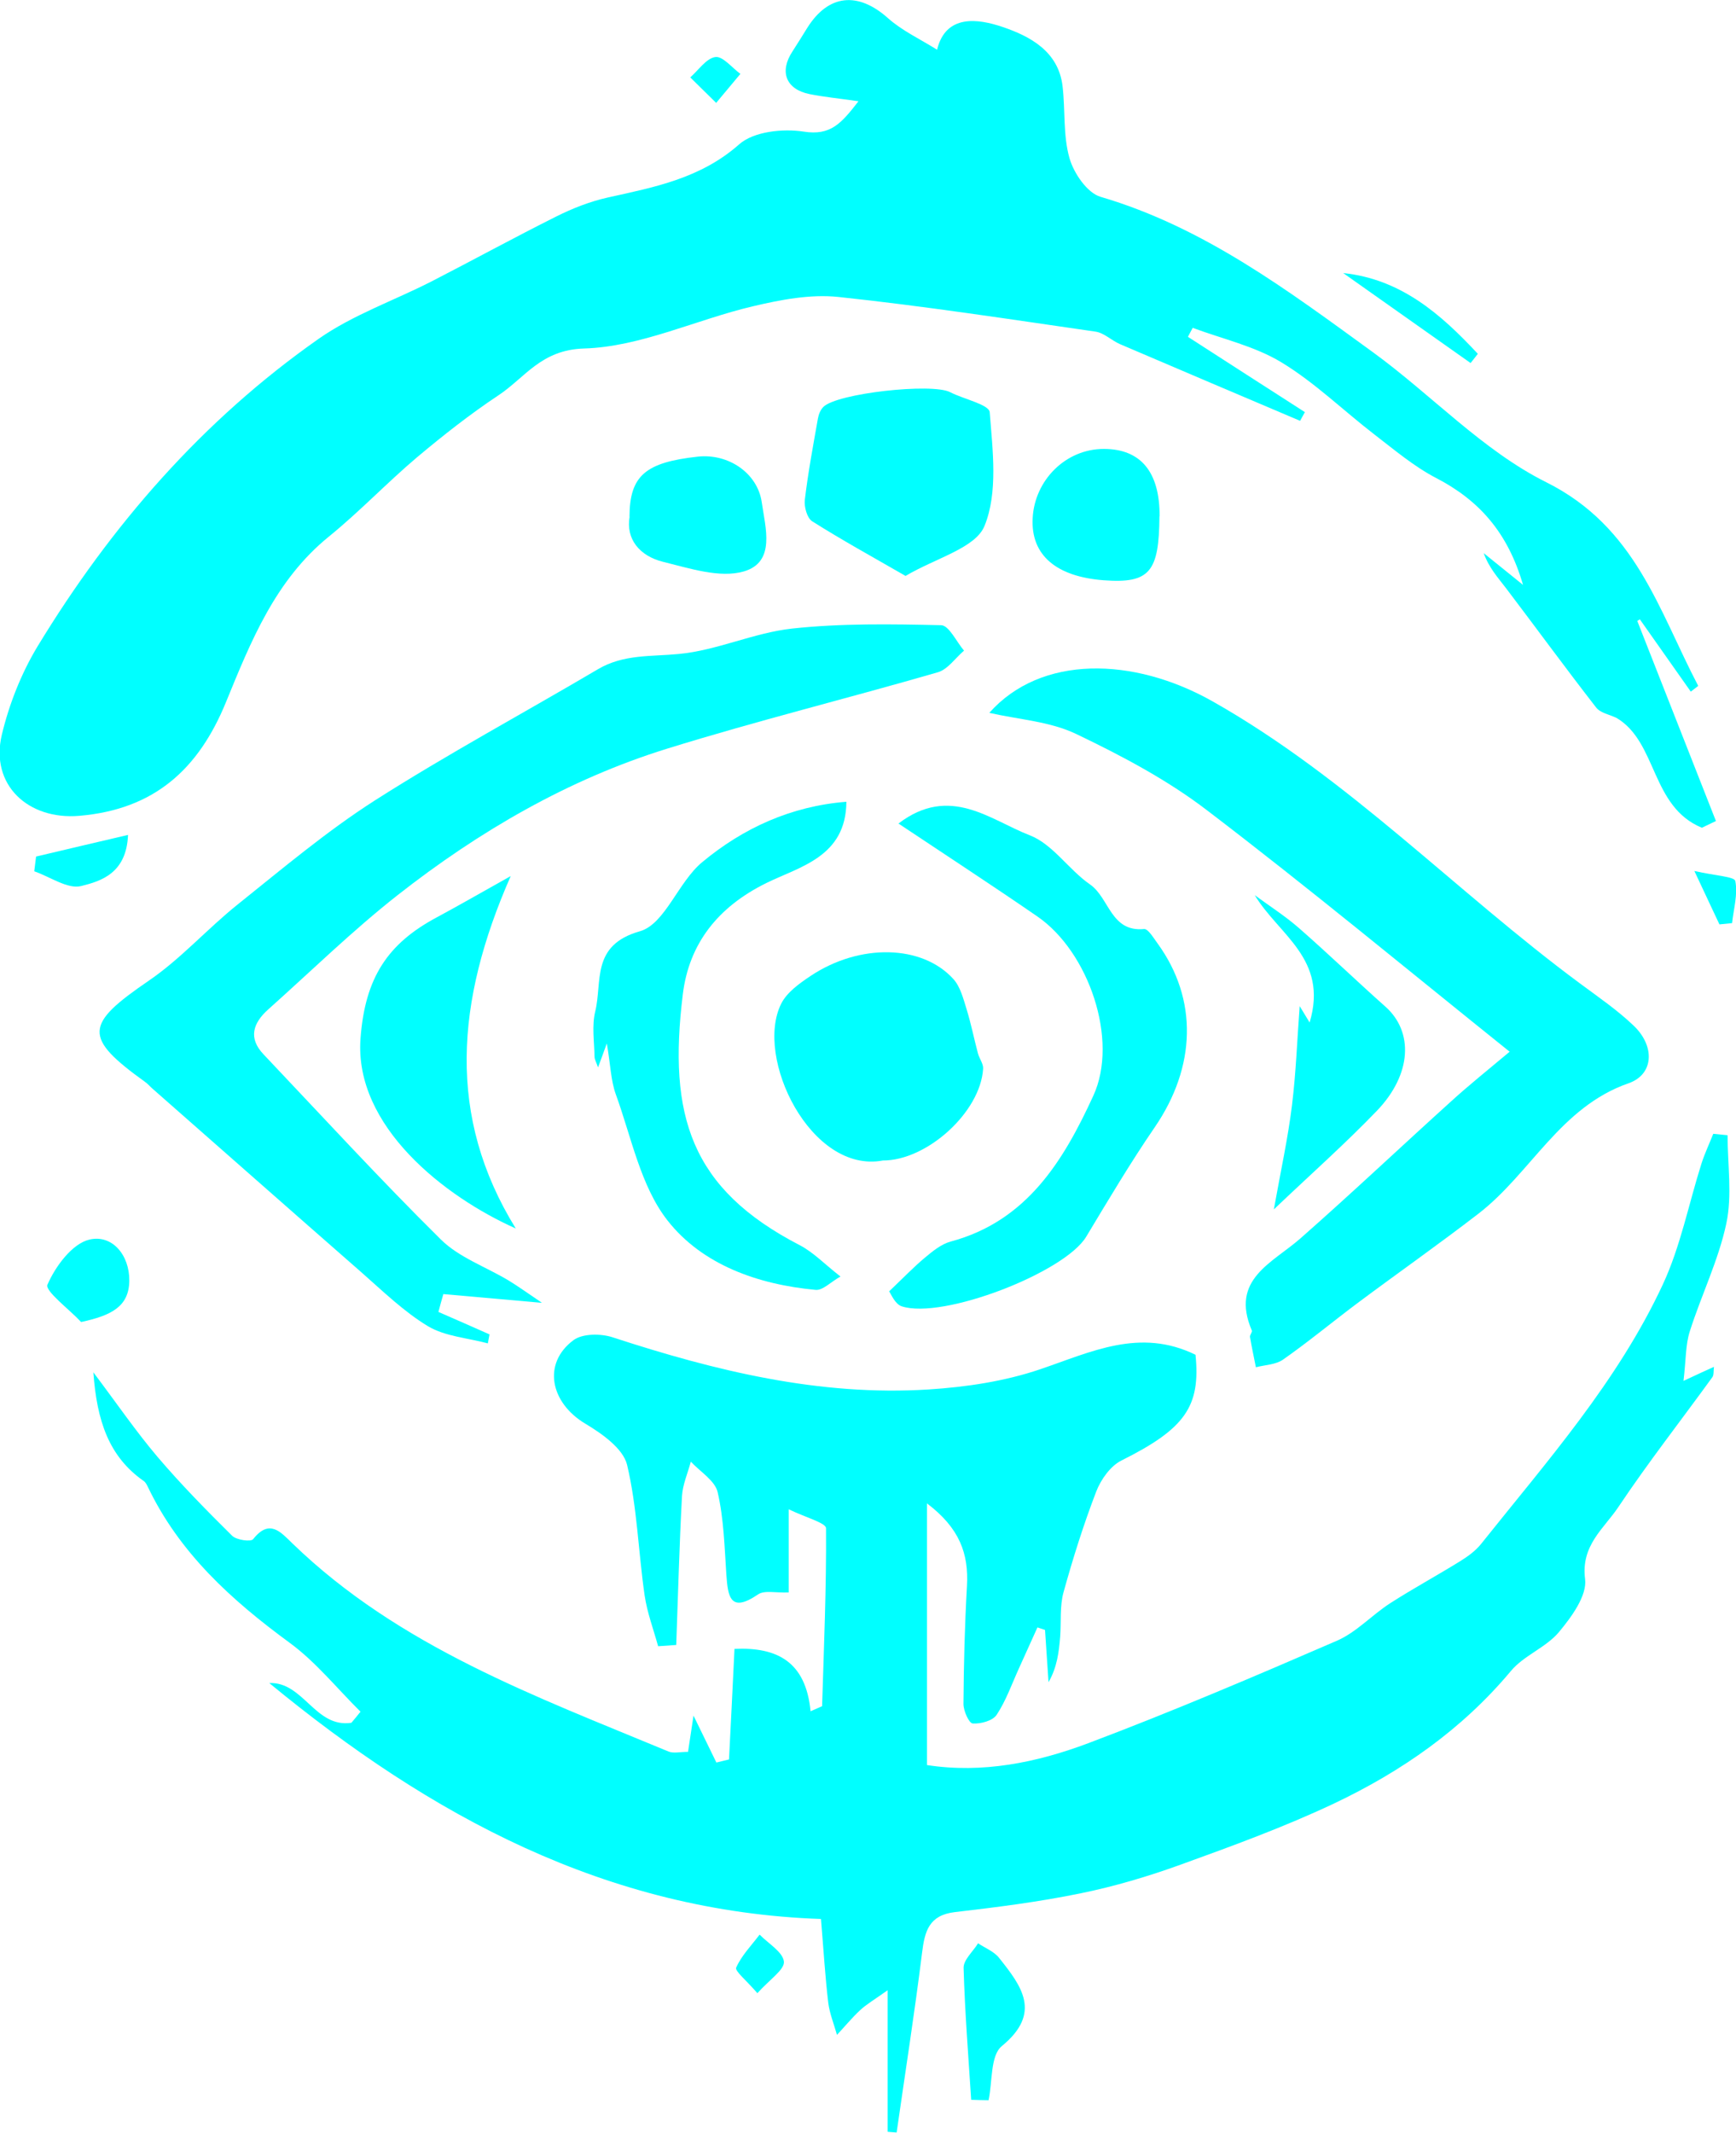<?xml version="1.0" encoding="UTF-8"?>
<svg xmlns="http://www.w3.org/2000/svg" viewBox="0 0 123.66 151.83">
  <defs>
    <style>
      .cls-1 {
        mix-blend-mode: lighten;
      }

      .cls-2 {
        isolation: isolate;
      }

      .cls-3 {
        fill: aqua;
        stroke-width: 0px;
      }
    </style>
  </defs>
  <g class="cls-2">
    <g id="Layer_2" data-name="Layer 2">
      <g id="Layer_1-2" data-name="Layer 1">
        <g class="cls-1">
          <path class="cls-3" d="m58.52,136.62c-15.3-.52-27.89-7.37-39.34-16.8,2.44-.1,3.27,3.22,5.85,2.83.22-.26.44-.52.65-.79-1.67-1.65-3.17-3.53-5.04-4.9-4.15-3.04-7.87-6.4-10.12-11.13-.07-.14-.16-.31-.28-.39-2.49-1.74-3.34-4.29-3.59-7.74,1.71,2.27,3.05,4.23,4.58,6.03,1.67,1.96,3.48,3.8,5.31,5.61.31.3,1.33.44,1.49.24,1.17-1.48,1.96-.51,2.81.31,7.6,7.35,17.31,10.87,26.79,14.81.35.14.8.02,1.38.02.13-.88.27-1.75.39-2.58.53,1.08,1.08,2.21,1.63,3.34.3-.07.6-.15.9-.22.13-2.57.26-5.14.39-7.87,3.05-.14,5.08.92,5.42,4.44l.82-.36c.13-4.22.31-8.45.28-12.67,0-.38-1.44-.76-2.66-1.35v5.92c-.92.04-1.73-.17-2.18.14-1.98,1.35-2.15.17-2.26-1.41-.13-1.97-.18-3.97-.62-5.87-.19-.82-1.24-1.45-1.91-2.17-.22.82-.58,1.63-.63,2.45-.19,3.53-.28,7.07-.41,10.6-.43.03-.86.06-1.29.09-.33-1.2-.78-2.39-.96-3.61-.45-3.1-.53-6.27-1.25-9.3-.28-1.16-1.78-2.22-2.97-2.93-2.5-1.49-3.08-4.29-.85-5.95.64-.48,1.96-.48,2.8-.2,7.32,2.39,14.73,4.2,22.49,3.71,2.68-.17,5.43-.58,7.96-1.44,3.63-1.23,7.09-2.97,11.06-1.03.37,3.69-.75,5.27-5.28,7.53-.78.39-1.46,1.35-1.79,2.2-.9,2.34-1.66,4.75-2.33,7.17-.28,1-.16,2.11-.24,3.17-.09,1.09-.22,2.18-.83,3.24-.08-1.24-.17-2.48-.25-3.72-.18-.06-.36-.12-.54-.18-.44.97-.88,1.95-1.32,2.92-.51,1.12-.92,2.3-1.59,3.31-.28.42-1.14.65-1.7.61-.27-.02-.66-.9-.66-1.39.02-2.8.09-5.6.25-8.4.13-2.29-.52-4.12-2.85-5.88v18.63c3.94.61,7.81-.17,11.5-1.56,5.97-2.25,11.84-4.75,17.7-7.29,1.39-.6,2.5-1.84,3.81-2.68,1.62-1.04,3.32-1.96,4.95-2.97.55-.34,1.11-.74,1.51-1.24,4.7-5.89,9.74-11.58,12.95-18.48,1.26-2.71,1.84-5.73,2.75-8.6.23-.72.56-1.41.84-2.12.34.03.68.07,1.02.1,0,2.1.34,4.28-.09,6.29-.56,2.62-1.78,5.09-2.6,7.67-.31.96-.27,2.04-.45,3.53,1.11-.52,1.59-.74,2.17-1-.04.3,0,.58-.11.73-2.23,3.08-4.58,6.08-6.7,9.25-1.02,1.53-2.68,2.72-2.37,5.13.15,1.18-.97,2.7-1.86,3.77-.93,1.11-2.51,1.67-3.43,2.78-3.47,4.15-7.79,7.15-12.6,9.43-3.54,1.67-7.24,3.02-10.92,4.35-2.32.84-4.71,1.55-7.12,2.04-2.96.61-5.96.99-8.97,1.34-1.84.22-2.14,1.36-2.33,2.9-.53,4.27-1.2,8.53-1.81,12.79l-.64-.05v-10.08c-.97.69-1.51,1-1.96,1.42-.59.55-1.1,1.17-1.65,1.76-.21-.76-.52-1.5-.62-2.28-.22-1.84-.33-3.7-.52-5.98Z"/>
          <path class="cls-3" d="m61.16,7.21c-1.47-.21-2.49-.31-3.49-.51-1.69-.34-2.17-1.6-1.22-3.04.36-.55.7-1.11,1.05-1.67,1.51-2.41,3.62-2.6,5.75-.7,1.01.9,2.29,1.49,3.5,2.25.62-2.54,2.9-2.22,4.67-1.62,1.92.65,3.98,1.72,4.27,4.22.2,1.71.03,3.49.49,5.11.3,1.07,1.26,2.48,2.21,2.76,7.36,2.16,13.35,6.67,19.4,11.06,4.17,3.03,7.82,7,12.35,9.26,6.4,3.19,8.01,9.13,10.83,14.5-.18.14-.35.27-.53.41-1.21-1.72-2.42-3.43-3.63-5.15l-.18.12c1.87,4.75,3.73,9.49,5.6,14.24-.33.16-.66.32-1,.48-3.65-1.51-3.16-6.09-6.08-7.82-.5-.24-1.16-.35-1.46-.75-2.17-2.79-4.26-5.65-6.4-8.47-.58-.76-1.23-1.47-1.6-2.51.82.66,1.64,1.32,2.8,2.26-1.08-3.72-3.12-6.02-6.19-7.61-1.58-.82-2.98-2.01-4.4-3.1-2.22-1.71-4.25-3.7-6.63-5.14-1.9-1.15-4.19-1.66-6.31-2.45-.11.21-.23.42-.34.64,2.78,1.79,5.55,3.58,8.33,5.36-.11.21-.23.42-.34.62-4.28-1.82-8.56-3.63-12.83-5.46-.6-.26-1.13-.8-1.74-.89-6.1-.88-12.19-1.82-18.32-2.47-2-.21-4.12.2-6.11.67-4.03.95-7.98,2.88-12,3-3.07.09-4.2,2.07-6.1,3.33-2.02,1.34-3.95,2.86-5.81,4.42-2.14,1.81-4.08,3.86-6.26,5.63-3.83,3.1-5.57,7.47-7.34,11.79-1.96,4.8-5.13,7.65-10.45,8.1-3.63.31-6.37-2.19-5.52-5.77.52-2.18,1.39-4.38,2.55-6.3,5.23-8.6,11.75-16.09,20.02-21.89,2.43-1.7,5.34-2.71,8.01-4.07,2.98-1.53,5.92-3.14,8.92-4.64,1.16-.58,2.41-1.07,3.67-1.35,3.34-.74,6.61-1.36,9.36-3.79,1.03-.91,3.11-1.13,4.59-.9,1.91.3,2.67-.57,3.9-2.16Z"/>
          <path class="cls-3" d="m38.57,92.75c-2.75-.24-4.87-.43-6.99-.62-.12.42-.24.85-.35,1.27,1.21.53,2.43,1.06,3.64,1.6-.04.21-.08.43-.12.64-1.43-.39-3.03-.49-4.26-1.22-1.74-1.05-3.24-2.52-4.78-3.87-4.95-4.33-9.88-8.68-14.82-13.02-.19-.16-.35-.36-.55-.5-4.43-3.19-4.31-4.09.27-7.22,2.27-1.55,4.15-3.68,6.31-5.41,3.2-2.56,6.35-5.22,9.79-7.42,5.18-3.3,10.6-6.22,15.89-9.34,1.82-1.07,3.76-.89,5.74-1.08,2.72-.25,5.35-1.51,8.08-1.81,3.51-.38,7.08-.32,10.62-.24.56.01,1.09,1.18,1.63,1.81-.62.53-1.15,1.33-1.86,1.54-6.42,1.86-12.91,3.46-19.29,5.44-7.06,2.19-13.41,5.89-19.2,10.43-3.22,2.53-6.16,5.41-9.22,8.14-1.07.96-1.44,2.03-.32,3.2,4.18,4.41,8.3,8.9,12.62,13.17,1.3,1.29,3.22,1.95,4.84,2.93.68.41,1.32.88,2.35,1.57Z"/>
          <path class="cls-3" d="m107.53,74.87c-7.27-5.83-14.3-11.66-21.56-17.19-2.84-2.17-6.08-3.88-9.32-5.43-1.86-.89-4.07-1.02-6.18-1.5,3.67-4.13,10.26-4.01,15.92-.81,9.69,5.48,17.32,13.54,26.15,20.07,1.32.98,2.7,1.92,3.87,3.05,1.48,1.44,1.4,3.43-.4,4.06-4.87,1.69-6.96,6.4-10.69,9.28-2.84,2.19-5.78,4.25-8.66,6.4-1.76,1.32-3.46,2.73-5.26,3.99-.52.37-1.29.38-1.94.55-.14-.72-.3-1.44-.42-2.16-.02-.14.18-.35.13-.46-1.56-3.65,1.46-4.79,3.48-6.57,3.64-3.2,7.16-6.53,10.76-9.78,1.22-1.11,2.51-2.14,4.12-3.49Z"/>
          <path class="cls-3" d="m63.33,91.94c1.06-1.01,1.77-1.75,2.55-2.4.55-.46,1.17-.97,1.84-1.15,5.45-1.46,8.05-5.79,10.16-10.38,1.83-3.97-.33-10.25-3.98-12.76-3.18-2.19-6.42-4.3-9.9-6.62,3.67-2.8,6.55-.24,9.36.84,1.63.63,2.77,2.45,4.29,3.5,1.37.95,1.47,3.4,3.84,3.17.29-.03.68.64.97,1.03,2.89,3.98,2.74,8.79-.21,13.09-1.73,2.52-3.3,5.17-4.88,7.79-1.54,2.55-10.22,5.91-13.14,4.95-.49-.16-.77-.91-.9-1.07Z"/>
          <path class="cls-3" d="m43.22,74.3c-.3.82-.43,1.19-.62,1.69-.11-.34-.25-.55-.25-.77-.02-1.07-.2-2.2.05-3.21.52-2.13-.32-4.72,3.18-5.71,1.79-.51,2.73-3.51,4.44-4.92,2.92-2.43,6.34-3.99,10.27-4.3-.02,3.92-3.33,4.62-5.69,5.78-3.48,1.71-5.52,4.34-5.96,7.92-1.07,8.67.57,13.85,8.31,17.86.99.51,1.8,1.37,2.92,2.24-.7.39-1.26,1-1.77.95-4.1-.38-8.07-1.78-10.55-4.94-1.92-2.45-2.57-5.92-3.68-8.97-.36-.99-.38-2.1-.64-3.61Z"/>
          <path class="cls-3" d="m62.89,82.62c-5.13.96-9.17-7.33-7.24-11.17.41-.81,1.3-1.44,2.09-1.97,3.5-2.33,7.95-2.24,10.18.23.49.55.7,1.39.93,2.13.32,1.03.53,2.1.81,3.15.1.38.4.75.37,1.1-.19,3.09-4.01,6.55-7.16,6.53Z"/>
          <path class="cls-3" d="m64.5,41c-2.4-1.38-4.56-2.57-6.65-3.89-.36-.23-.58-1.03-.52-1.53.23-1.93.59-3.85.93-5.77.05-.3.18-.63.39-.84.96-.97,7.74-1.72,9.03-1.05.97.5,2.78.88,2.82,1.43.21,2.71.6,5.71-.37,8.09-.64,1.58-3.46,2.28-5.64,3.57Z"/>
          <path class="cls-3" d="m36.74,87.46c-5.04-2.24-11.52-7.27-11.06-13.52.32-4.37,1.97-6.78,5.43-8.63,1.51-.81,3-1.67,5.27-2.94-3.93,8.93-4.56,17.13.36,25.09Z"/>
          <path class="cls-3" d="m93.29,72.79c1.35-4.53-2.2-6.22-3.91-9.06,1.06.78,2.19,1.5,3.18,2.37,2.08,1.82,4.07,3.74,6.13,5.57,2.01,1.79,1.88,4.81-.6,7.4-2.24,2.33-4.67,4.48-7.35,7.03.51-2.84,1.01-5.11,1.29-7.4.29-2.34.37-4.7.55-7.07.09.15.33.54.71,1.17Z"/>
          <path class="cls-3" d="m82.59,36.76c-.03,3.94-.67,4.8-3.98,4.55-3.29-.25-5.2-1.73-5.05-4.43.14-2.68,2.34-4.93,5.09-4.92,2.62.01,3.97,1.66,3.95,4.8Z"/>
          <path class="cls-3" d="m44.84,36.79c.01-2.94,1.15-3.87,4.86-4.28,2.18-.24,4.26,1.17,4.56,3.24.26,1.82,1.01,4.26-1.27,4.93-1.71.5-3.87-.22-5.75-.68-1.7-.42-2.67-1.64-2.39-3.22Z"/>
          <path class="cls-3" d="m69.18,149.5c-.2-3.13-.45-6.25-.54-9.39-.02-.58.67-1.17,1.03-1.76.51.34,1.14.58,1.5,1.04,1.6,2.01,3.07,3.92.19,6.28-.82.67-.66,2.53-.94,3.85-.42,0-.83-.02-1.25-.03Z"/>
          <path class="cls-3" d="m5.77,94.11c-.85-.91-2.58-2.2-2.39-2.65.57-1.31,1.76-2.92,2.99-3.21,1.61-.38,2.86,1.09,2.84,2.93-.02,1.86-1.31,2.48-3.44,2.94Z"/>
          <path class="cls-3" d="m9.12,59.44c-.11,2.73-1.92,3.29-3.34,3.64-.96.24-2.21-.66-3.34-1.05.04-.35.09-.7.13-1.05,2.06-.49,4.12-.97,6.55-1.54Z"/>
          <path class="cls-3" d="m104.76,25.85c-3.03-2.14-6.05-4.27-9.08-6.41,4.12.43,6.96,2.93,9.59,5.75-.17.22-.34.44-.52.66Z"/>
          <path class="cls-3" d="m53.95,141.9c-.78-.91-1.62-1.58-1.51-1.82.38-.86,1.09-1.58,1.67-2.35.62.64,1.65,1.23,1.73,1.92.06.57-1.01,1.27-1.89,2.25Z"/>
          <path class="cls-3" d="m51.02,7.33c-.86-.85-1.36-1.33-1.85-1.82.59-.52,1.14-1.36,1.79-1.45.53-.07,1.19.77,1.78,1.2-.48.58-.97,1.16-1.73,2.07Z"/>
          <path class="cls-3" d="m120.7,62.01c1.51.34,2.85.4,2.91.71.19.95-.12,1.99-.23,3-.3.03-.6.06-.9.09-.48-1.01-.95-2.03-1.78-3.79Z"/>
        </g>
      </g>
    </g>
  </g>
</svg>
